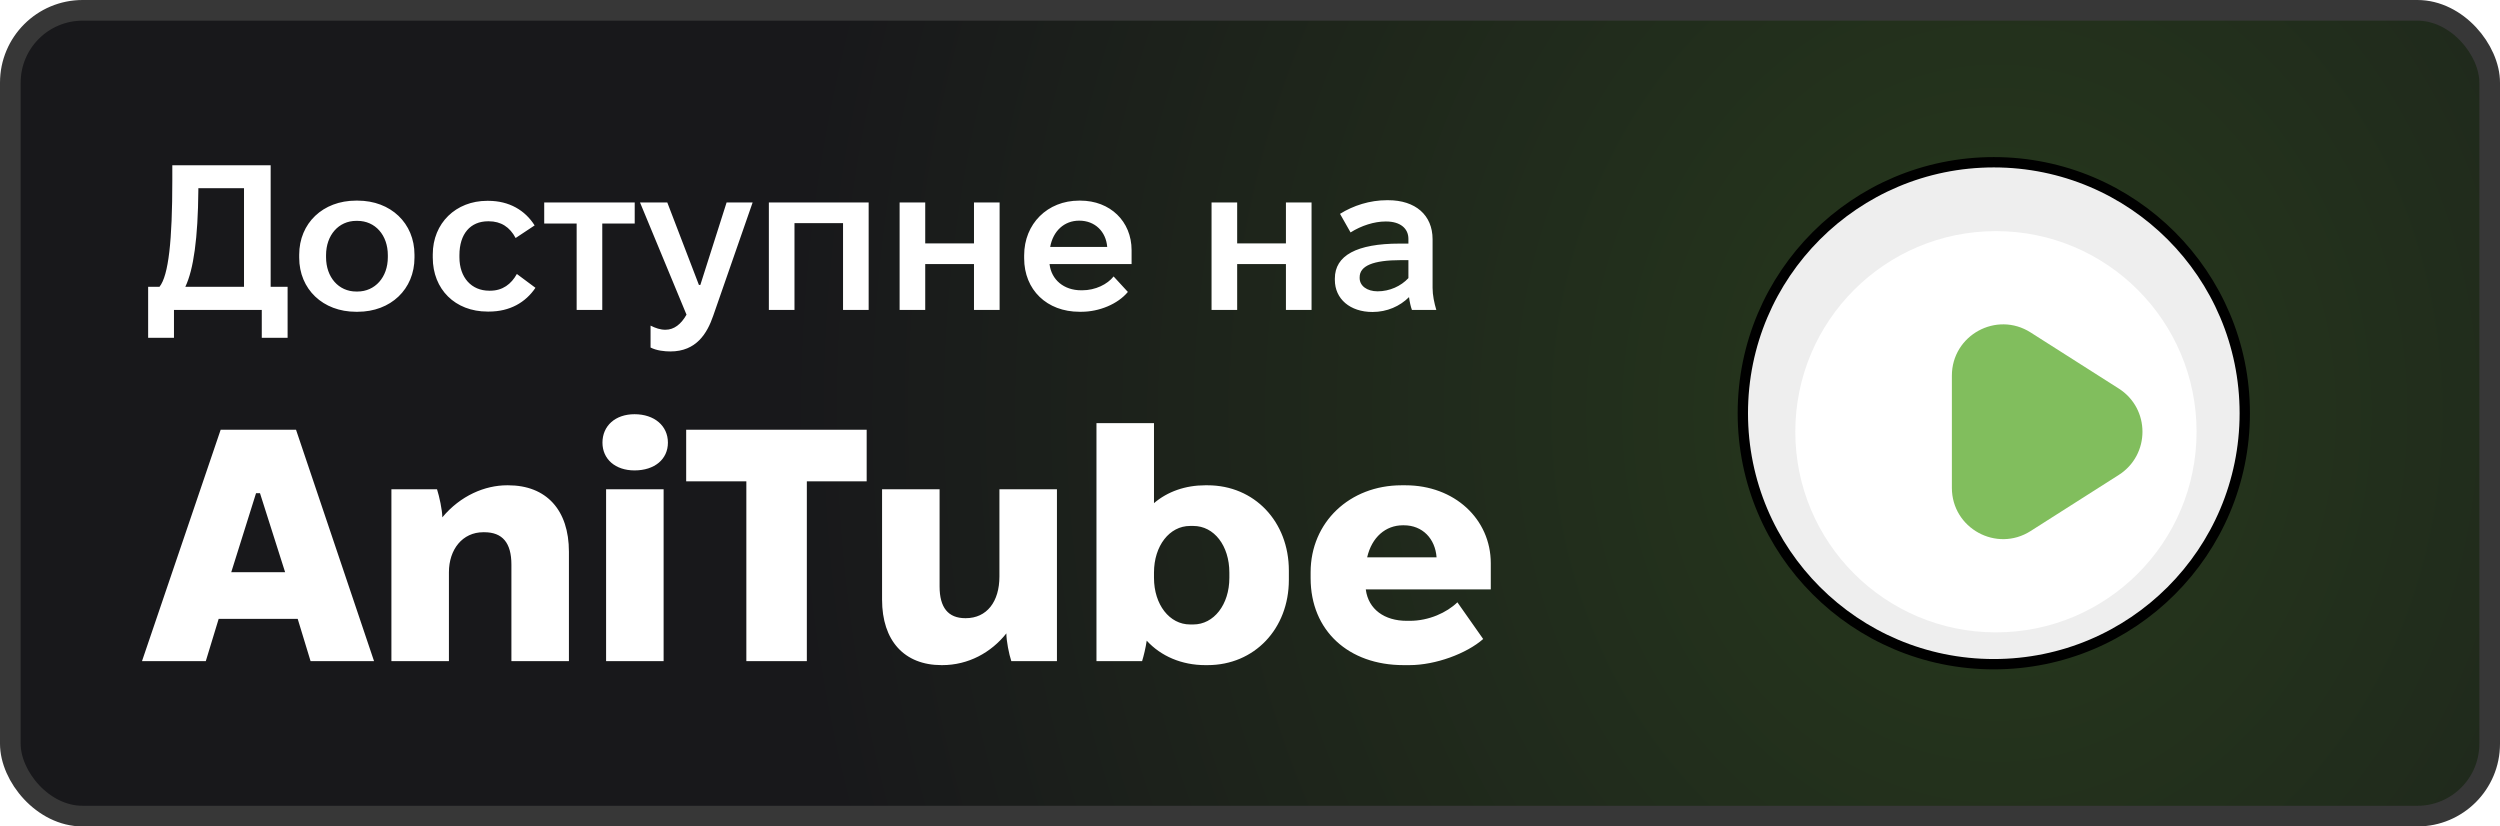 <svg width="121" height="40" viewBox="0 0 121 40" fill="none" xmlns="http://www.w3.org/2000/svg">
<rect x="0.5" y="0.5" width="120" height="39" rx="3.5" fill="url(#paint0_radial_1132_131)"/>
<rect x="0.5" y="0.5" width="120" height="39" rx="3.5" stroke="#373737"/>
<path d="M7.17 16.35V13.88H7.72C8.16 13.33 8.34 11.64 8.34 8.73V8H13.1V13.88H13.92V16.35H12.67V15H8.42V16.35H7.17ZM11.81 13.88V9.11H9.6V9.22C9.58 11.53 9.37 13.04 8.97 13.88H11.81ZM17.231 15.09C15.631 15.09 14.481 14 14.481 12.47V12.33C14.481 10.8 15.631 9.71 17.231 9.71H17.311C18.911 9.71 20.061 10.8 20.061 12.33V12.47C20.061 14 18.911 15.09 17.311 15.09H17.231ZM17.241 14.11H17.301C18.151 14.11 18.771 13.42 18.771 12.45V12.35C18.771 11.38 18.161 10.69 17.301 10.69H17.241C16.391 10.69 15.781 11.38 15.781 12.35V12.45C15.781 13.42 16.391 14.11 17.241 14.11ZM23.596 15.08C22.026 15.08 20.946 14 20.946 12.47V12.31C20.946 10.8 22.066 9.72 23.576 9.72H23.636C24.646 9.72 25.416 10.18 25.876 10.91L24.956 11.52C24.676 10.99 24.246 10.71 23.656 10.71H23.626C22.766 10.71 22.236 11.32 22.236 12.35V12.45C22.236 13.44 22.826 14.07 23.676 14.07H23.726C24.326 14.07 24.746 13.75 25.016 13.26L25.916 13.93C25.436 14.64 24.676 15.08 23.666 15.08H23.596ZM27.91 15V10.82H26.34V9.8H30.72V10.82H29.15V15H27.91ZM32.447 17.01C32.167 17.01 31.777 16.97 31.487 16.82V15.76C31.727 15.88 31.957 15.96 32.207 15.96C32.627 15.96 32.967 15.69 33.227 15.23L30.977 9.8H32.297L33.827 13.79H33.897L35.167 9.8H36.427L34.517 15.29C34.227 16.13 33.707 17.01 32.447 17.01ZM37.213 15V9.8H42.043V15H40.803V10.8H38.453V15H37.213ZM43.541 15V9.8H44.781V11.78H47.141V9.8H48.381V15H47.141V12.78H44.781V15H43.541ZM52.249 15.09C50.669 15.09 49.569 14.03 49.569 12.5V12.36C49.569 10.83 50.699 9.71 52.229 9.71H52.289C53.729 9.71 54.769 10.71 54.769 12.11V12.78H50.799V12.79C50.889 13.54 51.489 14.05 52.329 14.05H52.379C53.019 14.05 53.599 13.76 53.899 13.38L54.589 14.13C54.099 14.72 53.199 15.09 52.339 15.09H52.249ZM50.829 11.95H53.589C53.529 11.21 52.999 10.68 52.239 10.68H52.229C51.509 10.68 50.969 11.18 50.829 11.95ZM58.639 15V9.8H59.879V11.78H62.239V9.8H63.479V15H62.239V12.78H59.879V15H58.639ZM66.427 15.1C65.347 15.1 64.607 14.47 64.607 13.55V13.48C64.607 12.37 65.657 11.79 67.747 11.79H68.167V11.56C68.167 11.06 67.777 10.72 67.087 10.72H67.057C66.517 10.72 65.887 10.92 65.367 11.25L64.857 10.35C65.497 9.95 66.297 9.69 67.127 9.69H67.187C68.507 9.69 69.337 10.41 69.337 11.58V13.93C69.337 14.29 69.417 14.66 69.517 15H68.337C68.277 14.84 68.227 14.61 68.197 14.38C67.757 14.82 67.137 15.1 66.427 15.1ZM66.677 14.1C67.257 14.1 67.807 13.85 68.167 13.46V12.59H67.817C66.447 12.59 65.807 12.87 65.807 13.42V13.46C65.807 13.83 66.157 14.1 66.677 14.1ZM6.872 32L10.68 20.8H14.328L18.104 32H15.032L14.408 29.952H10.584L9.96 32H6.872ZM11.192 27.696H13.8L12.584 23.872H12.392L11.192 27.696ZM18.944 32V23.68H21.152C21.264 24.032 21.408 24.688 21.408 25.04C22.288 23.984 23.472 23.488 24.544 23.488H24.592C26.448 23.488 27.536 24.688 27.536 26.704V32H24.752V27.328C24.752 26.272 24.32 25.76 23.44 25.76H23.392C22.384 25.76 21.728 26.592 21.728 27.696V32H18.944ZM30.711 22.768C29.783 22.768 29.159 22.224 29.159 21.424C29.159 20.608 29.783 20.048 30.711 20.048C31.671 20.048 32.327 20.608 32.327 21.424C32.327 22.224 31.687 22.768 30.711 22.768ZM29.335 32V23.68H32.119V32H29.335ZM36.123 32V23.296H33.211V20.8H41.947V23.296H39.051V32H36.123ZM45.572 32.192C43.764 32.192 42.692 31.008 42.692 29.024V23.68H45.476V28.384C45.476 29.408 45.892 29.92 46.724 29.92H46.74C47.764 29.92 48.372 29.12 48.372 27.904V23.68H51.156V32H48.948C48.836 31.664 48.708 31.024 48.708 30.656C47.972 31.584 46.868 32.192 45.604 32.192H45.572ZM58.333 32.192C57.197 32.192 56.189 31.76 55.501 31.008C55.453 31.344 55.357 31.744 55.277 32H53.069V20.48H55.853V24.352C56.509 23.792 57.373 23.488 58.333 23.488H58.445C60.717 23.488 62.381 25.248 62.381 27.616V28.064C62.381 30.432 60.717 32.192 58.445 32.192H58.333ZM57.597 30.224H57.757C58.749 30.224 59.501 29.264 59.501 27.968V27.712C59.501 26.416 58.765 25.456 57.757 25.456H57.597C56.605 25.456 55.853 26.416 55.853 27.712V27.968C55.853 29.264 56.605 30.224 57.597 30.224ZM67.93 32.192C65.274 32.192 63.434 30.528 63.434 27.984V27.696C63.434 25.28 65.322 23.488 67.834 23.488H68.026C70.394 23.488 72.154 25.12 72.154 27.264V28.528H66.106V28.544C66.234 29.488 67.002 30.048 68.09 30.048H68.234C69.162 30.048 70.026 29.648 70.538 29.152L71.786 30.928C70.986 31.632 69.482 32.192 68.218 32.192H67.93ZM66.17 26.976H69.53C69.466 26.08 68.858 25.424 67.946 25.424H67.898C67.066 25.424 66.394 26 66.17 26.976Z" fill="white"/>
<g clip-path="url(#clip0_1132_131)">
<path d="M108.647 20C108.647 26.708 103.209 32.147 96.5 32.147C89.792 32.147 84.353 26.708 84.353 20C84.353 13.292 89.792 7.853 96.5 7.853C103.209 7.853 108.647 13.292 108.647 20Z" fill="#EEEEEE" stroke="black" stroke-width="0.5"/>
<g filter="url(#filter0_d_1132_131)">
<path d="M96.603 29.607C101.966 29.607 106.314 25.26 106.314 19.897C106.314 14.534 101.966 10.186 96.603 10.186C91.24 10.186 86.893 14.534 86.893 19.897C86.893 25.26 91.24 29.607 96.603 29.607Z" fill="white"/>
</g>
<g filter="url(#filter1_i_1132_131)">
<path d="M96.281 24.703C94.631 25.754 92.471 24.568 92.471 22.612V17.182C92.471 15.225 94.631 14.04 96.281 15.09L100.547 17.805C102.078 18.779 102.078 21.014 100.547 21.988L96.281 24.703Z" fill="#81BE5D"/>
</g>
</g>
<defs>
<filter id="filter0_d_1132_131" x="82.893" y="7.186" width="27.422" height="27.422" filterUnits="userSpaceOnUse" color-interpolation-filters="sRGB">
<feFlood flood-opacity="0" result="BackgroundImageFix"/>
<feColorMatrix in="SourceAlpha" type="matrix" values="0 0 0 0 0 0 0 0 0 0 0 0 0 0 0 0 0 0 127 0" result="hardAlpha"/>
<feOffset dy="1"/>
<feGaussianBlur stdDeviation="2"/>
<feComposite in2="hardAlpha" operator="out"/>
<feColorMatrix type="matrix" values="0 0 0 0 0 0 0 0 0 0 0 0 0 0 0 0 0 0 0.25 0"/>
<feBlend mode="normal" in2="BackgroundImageFix" result="effect1_dropShadow_1132_131"/>
<feBlend mode="normal" in="SourceGraphic" in2="effect1_dropShadow_1132_131" result="shape"/>
</filter>
<filter id="filter1_i_1132_131" x="92.471" y="14.698" width="11.225" height="11.396" filterUnits="userSpaceOnUse" color-interpolation-filters="sRGB">
<feFlood flood-opacity="0" result="BackgroundImageFix"/>
<feBlend mode="normal" in="SourceGraphic" in2="BackgroundImageFix" result="shape"/>
<feColorMatrix in="SourceAlpha" type="matrix" values="0 0 0 0 0 0 0 0 0 0 0 0 0 0 0 0 0 0 127 0" result="hardAlpha"/>
<feOffset dx="2" dy="1"/>
<feGaussianBlur stdDeviation="2"/>
<feComposite in2="hardAlpha" operator="arithmetic" k2="-1" k3="1"/>
<feColorMatrix type="matrix" values="0 0 0 0 0 0 0 0 0 0 0 0 0 0 0 0 0 0 0.25 0"/>
<feBlend mode="normal" in2="shape" result="effect1_innerShadow_1132_131"/>
</filter>
<radialGradient id="paint0_radial_1132_131" cx="0" cy="0" r="1" gradientUnits="userSpaceOnUse" gradientTransform="translate(96.5 20) rotate(-180) scale(58.5 66.82)">
<stop stop-color="#273A1C"/>
<stop offset="1" stop-color="#18181B"/>
</radialGradient>
<clipPath id="clip0_1132_131">
<rect width="25" height="25" fill="white" transform="translate(84 7.5)"/>
</clipPath>
</defs>
</svg>
